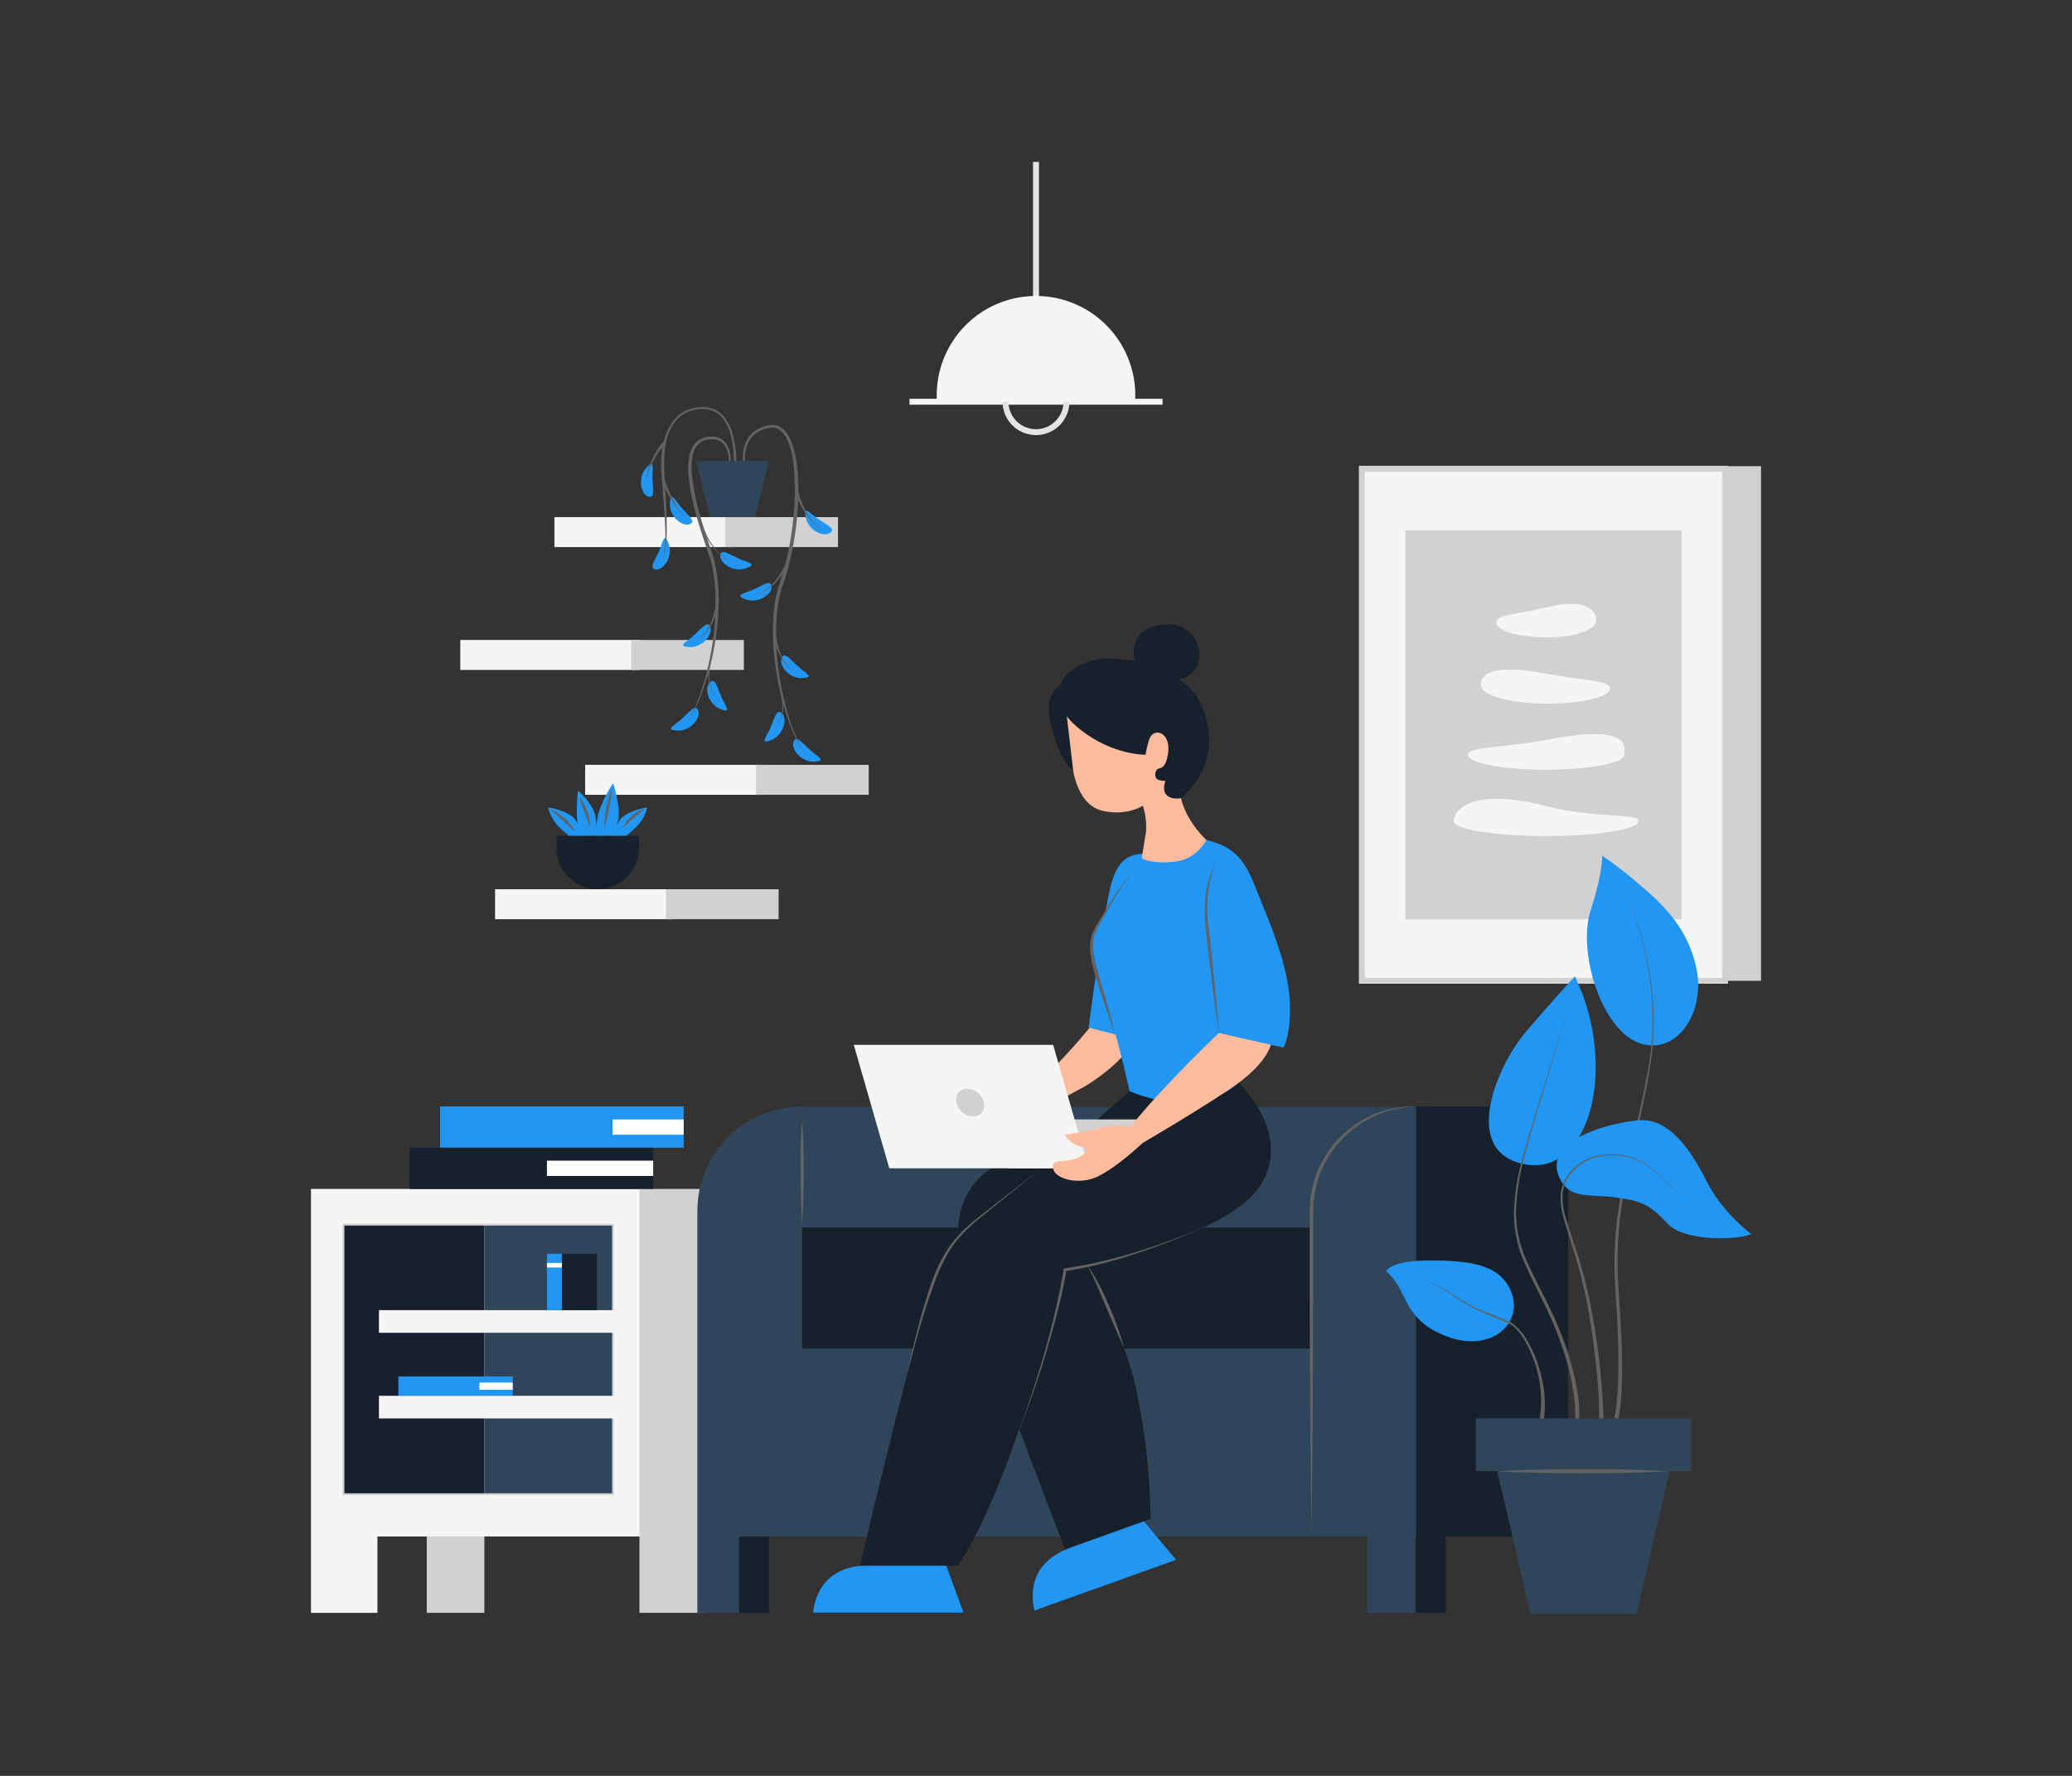 <svg id="Layer_1" data-name="Layer 1" xmlns="http://www.w3.org/2000/svg" viewBox="0 0 700 600"><rect x="0" y="0" width="700" height="600" fill="#333333" stroke="none"/><title>Corporate Illustrations Pack - Scene 7</title><rect x="582.79" y="157.5" width="12.15" height="173.87" fill="#d1d1d1"/><rect x="460.08" y="158.41" width="122.71" height="172.95" fill="#f5f5f5"/><rect x="474.82" y="179.17" width="93.24" height="131.42" fill="#d1d1d1"/><path d="M583.79,332.36H459.08v-175H583.79Zm-122.71-2H581.79v-171H461.08Z" fill="#d1d1d1"/><path d="M539.13,210.28c-.92,2.83-7.52,5.06-16.81,5.06s-16.8-2.26-16.8-5.06,7.82-2.75,16.8-5.06C537.31,201.37,540,207.62,539.13,210.28Z" fill="#f5f5f5"/><path d="M544,232.65c0,2.8-9.68,5.07-21.63,5.07s-20.27-2.62-21.62-5.07c-1.46-2.64-.48-9.35,21.62-5.06C534.05,229.87,544,229.86,544,232.65Z" fill="#f5f5f5"/><path d="M548.77,255c0,2.79-11.84,5.06-26.45,5.06s-26.44-2.27-26.44-5.06S508,252.7,522.32,250C551.41,244.43,548.77,252.23,548.77,255Z" fill="#f5f5f5"/><path d="M553.59,277.4c0,2.8-14,5.06-31.27,5.06s-31.27-2.26-31.27-5.06,4.83-11.85,31.27-5.06C539.05,276.64,553.59,274.61,553.59,277.4Z" fill="#f5f5f5"/><path d="M380.86,354.46c-1.6,3.64-10.48,10.6-15.66,13.3S346,378.56,346,378.56a8.07,8.07,0,0,1-4.29,4.79,39,39,0,0,1-4.33,1.55,5.19,5.19,0,0,1,3.32-5l-5,1.95s.66,2.52-2.89,1.91.86-6.36,4.78-7.29a23.24,23.24,0,0,0,6.11-2.25s7.82-9,13.88-15.16S370,344.93,370,344.93l10.82-2.57v12.1Z" fill="#ffbc9d"/><polygon points="216.03 519.11 216.03 544.92 238.48 544.92 238.48 510.85 216.03 519.11" fill="#d1d1d1"/><polygon points="144.18 519.11 144.18 544.92 163.63 544.92 163.63 510.85 144.18 519.11" fill="#d1d1d1"/><polygon points="218.96 401.69 105.06 401.69 105.06 519.11 105.06 544.92 127.51 544.92 127.51 519.11 218.96 519.11 218.96 401.69" fill="#f5f5f5"/><path d="M207.4,505.13H115.73V413.46H207.4ZM117,503.9h89.21V414.69H117Z" fill="#d1d1d1"/><rect x="116.34" y="414.08" width="47.29" height="90.44" fill="#17212b"/><rect x="163.63" y="414.08" width="43.16" height="90.44" fill="#2f4559"/><rect x="349" y="54.71" width="2" height="59.98" fill="#e3e3e3"/><rect x="307.25" y="134.73" width="85.51" height="2" fill="#f2f3f4"/><path d="M350,147a11.3,11.3,0,1,1,11.3-11.3A11.31,11.31,0,0,1,350,147Zm0-20.6a9.3,9.3,0,1,0,9.3,9.3A9.31,9.31,0,0,0,350,126.43Z" fill="#e3e3e3"/><path d="M383.54,135.73H316.46v-2.21A33.54,33.54,0,0,1,350,100h0a33.54,33.54,0,0,1,33.54,33.54Z" fill="#f5f5f5"/><path d="M301.45,528.93h-8.1c-18.19,0-18.61,15.89-18.61,15.89l50.75,0-5.82-15.87,3-5.45H304.92Z" fill="#2196F3"/><rect x="216.03" y="401.69" width="38.71" height="117.42" fill="#d1d1d1"/><rect x="148.67" y="373.82" width="82.3" height="13.94" fill="#2196F3"/><rect x="206.95" y="378.21" width="24.02" height="5.16" fill="#fff"/><rect x="134.58" y="465.05" width="38.64" height="6.54" fill="#2196F3"/><rect x="161.94" y="467.11" width="11.28" height="2.42" fill="#fff"/><rect x="138.37" y="387.76" width="82.3" height="13.94" fill="#17212b"/><rect x="184.78" y="392.14" width="35.89" height="5.16" fill="#fff"/><rect x="251.81" y="455.61" width="191.21" height="63.5" fill="#2f4559"/><rect x="270.95" y="373.97" width="213.36" height="65.65" fill="#2f4559"/><rect x="251.81" y="414.72" width="191.21" height="40.9" fill="#17212b"/><polygon points="235.6 519.11 235.6 544.92 251.81 544.92 251.81 510.85 235.6 519.11" fill="#2f4559"/><polygon points="461.94 519.11 461.94 544.92 478.15 544.92 478.15 510.85 461.94 519.11" fill="#2f4559"/><rect x="478.36" y="373.82" width="51.36" height="145.29" fill="#17212b"/><path d="M478.36,373.82h0a0,0,0,0,1,0,0V519.11a0,0,0,0,1,0,0H443a0,0,0,0,1,0,0V409.17A35.35,35.35,0,0,1,478.36,373.82Z" fill="#2f4559"/><path d="M478.36,373.82a39.75,39.75,0,0,0-10.12,1.74,38.83,38.83,0,0,0-9.17,4.49,37.91,37.91,0,0,0-7.48,6.88,39.07,39.07,0,0,0-5.25,8.69,38.27,38.27,0,0,0-2.48,9.82c-.26,3.35-.19,6.82-.21,10.26l0,20.68-.05,20.69-.13,20.68c-.06,13.79-.26,27.57-.41,41.36-.15-13.79-.35-27.57-.41-41.36l-.13-20.68-.05-20.69,0-20.68c0-3.44-.1-6.88.21-10.4a35.67,35.67,0,0,1,8.16-19.05,39,39,0,0,1,7.86-6.88,36.26,36.26,0,0,1,9.48-4.27A37.54,37.54,0,0,1,478.36,373.82Z" fill="#636363"/><path d="M359.83,523.47l28.87-10.33a221.45,221.45,0,0,0-5-44.38c-5.21-23.75-23.88-54.68-23.88-54.68l11.48-26.32s-20.94,1.8-30.61,4.38-21.55,14.16-15.36,36.36S359.83,523.47,359.83,523.47Z" fill="#17212b"/><path d="M418.5,365.79s19.36,18.38,6.45,35.9S359.83,429,359.83,429s-16.07,69.56-36.2,100H290.52s15.21-64.39,21.92-86.59,5.36-20.21,24.8-35.63c14.52-11.51,44.36-38.17,44.36-38.17Z" fill="#17212b"/><path d="M381.92,350.85l-14.13-3.68s5.23-40.67,7.75-49,6.38-10.25,13.74-9.67S381.92,350.85,381.92,350.85Z" fill="#2196F3"/><path d="M407.58,283.81s-7.4,11-21.85,6.11c0,0-8.19,11.87-14.42,21.67s-.55,16.64,3.58,30.77,6.71,26.27,6.71,26.27,21.94,10.32,36.9-2.84L429.34,353l4.26.9s2.71-4.45,2.13-15.87-6.19-25-10.07-34.46S419.89,286.67,407.58,283.81Z" fill="#2196F3"/><polygon points="346.5 378.21 388.7 378.21 367.79 394.72 340.7 394.72 346.5 378.21" fill="#d1d1d1"/><polygon points="367.79 394.72 300.44 394.72 288.44 353.01 355.79 353.01 367.79 394.72" fill="#f5f5f5"/><path d="M386.49,514l10.82,13-47.78,17.1s-4.95-15.09,12.18-21.22L386.49,514Z" fill="#2196F3"/><path d="M411.79,349s-19.09,18.13-29.93,31.78a17.91,17.91,0,0,0-8.79,0c-4.37,1.26-13.24,2.58-13.24,2.58s1.12,3.39,6.8,4.39c0,0,1.55,1.77-3,3.58s-8.38-.2-7.87,3.38,8.84,6,15.52,2.58S386,386.17,386,386.17s23-13.41,32.51-20.38S429.34,353,429.34,353Z" fill="#ffbc9d"/><path d="M411.79,349c-.74-4.81-1.38-9.63-2-14.46s-1.16-9.66-1.75-14.5l-.77-7.25a39.18,39.18,0,0,1-.22-7.35,36,36,0,0,1,3.71-14.1,35.22,35.22,0,0,0-2.06,7,41.25,41.25,0,0,0-.83,7.18,44.84,44.84,0,0,0,.35,7.22l.84,7.24c.5,4.84,1.05,9.67,1.5,14.52S411.46,344.15,411.79,349Z" fill="#636363"/><polygon points="552.88 545.29 517.01 545.29 503.27 486.02 566.62 486.02 552.88 545.29" fill="#2f4559"/><rect x="498.58" y="479.23" width="72.73" height="17.82" fill="#2f4559"/><path d="M505.83,497.05c2.42-.16,4.85-.23,7.28-.35l7.28-.19c4.85-.13,9.7-.15,14.55-.17s9.71,0,14.56.17l7.28.19c2.43.12,4.85.19,7.28.35-2.43.16-4.85.23-7.28.35l-7.28.2c-4.85.13-9.7.14-14.56.16s-9.7,0-14.55-.16l-7.28-.2C510.68,497.28,508.25,497.21,505.83,497.05Z" fill="#636363"/><path d="M541.23,289.08s.52,4.91-3.87,18.58,3.36,39.56,16,44.56,22.71-9.72,19.87-24.43-12.38-23-19.61-29.16A132.34,132.34,0,0,0,541.23,289.08Z" fill="#2196F3"/><path d="M548.46,300.44a100.48,100.48,0,0,1,7.46,21.39,102.25,102.25,0,0,1,2.76,22.51c0,1.9,0,3.8-.11,5.69s-.24,3.78-.45,5.67l-.8,5.63-1,5.58c-1.43,7.44-3.15,14.81-4.85,22.18a199.41,199.41,0,0,0-4.14,22.26,130,130,0,0,0-.62,22.58l.73,11.32c.22,3.78.41,7.57.49,11.36s.11,7.59,0,11.39c-.07,1.9-.18,3.8-.36,5.7a35.79,35.79,0,0,1-.88,5.75l-1.35-.43a37.36,37.36,0,0,0,.87-5.45c.19-1.87.3-3.75.39-5.63.17-3.76.19-7.53.13-11.3s-.21-7.55-.4-11.32L545.6,434a131.78,131.78,0,0,1,.81-22.73,200.33,200.33,0,0,1,4.33-22.32c1.76-7.36,3.53-14.71,5-22.12l1.08-5.57.84-5.59c.22-1.88.33-3.76.49-5.64s.1-3.78.16-5.66a102.53,102.53,0,0,0-2.58-22.48A100.71,100.71,0,0,0,548.46,300.44Z" fill="#636363"/><path d="M527.51,399.15c3.49,5.87,9.45,4.26,18.43,5.42s11.68,2.71,17.49,8.9,24,5.42,28.25,3.48c0,0-9.67-7-15.09-17.8s-12.83-21.55-23.06-20.64S519.47,385.6,527.51,399.15Z" fill="#2196F3"/><path d="M575.31,408.44a31.42,31.42,0,0,1-7.26-4.58c-2.24-1.8-4.36-3.74-6.48-5.67s-4.13-4-6.69-5.32a21.89,21.89,0,0,0-8.12-2.47,20.28,20.28,0,0,0-8.41.83,16.12,16.12,0,0,0-7,4.58,13.1,13.1,0,0,0-3.43,7.53,23,23,0,0,0,1.14,8.36c1.62,5.47,3.64,10.86,5.2,16.4a164.39,164.39,0,0,1,3.85,16.82q1.54,8.49,2.44,17.08c.6,5.72,1,11.45,1.15,17.23h-1.42c0-5.69-.42-11.42-1-17.11s-1.29-11.37-2.26-17a162.49,162.49,0,0,0-3.66-16.76c-1.49-5.52-3.45-10.91-5-16.45a23.84,23.84,0,0,1-1.08-8.61,13.69,13.69,0,0,1,3.65-7.82,16.53,16.53,0,0,1,7.27-4.65,21,21,0,0,1,8.59-.77,22.23,22.23,0,0,1,8.21,2.6,19.22,19.22,0,0,1,3.52,2.5l3.16,2.92c2.1,1.95,4.2,3.91,6.41,5.73A31.51,31.51,0,0,0,575.31,408.44Z" fill="#636363"/><path d="M532.07,329.86s-8.13,8.76-17,19.28-22.06,39.94,0,44.2S546.78,360.44,532.07,329.86Z" fill="#2196F3"/><path d="M532.14,479.17a46.91,46.91,0,0,0-.59-9,82.46,82.46,0,0,0-1.87-8.91,110.35,110.35,0,0,0-6.29-17.11c-2.53-5.55-5.43-10.94-7.92-16.56a40.79,40.79,0,0,1-4-17.91,76.37,76.37,0,0,1,2.82-18.16c1.54-5.93,3.39-11.76,5.17-17.62,3.6-11.69,7.21-23.38,11.09-35-3.76,11.64-7.26,23.36-10.75,35.09-1.72,5.87-3.52,11.72-5,17.64a75.75,75.75,0,0,0-2.63,18,40.1,40.1,0,0,0,4.13,17.54c2.52,5.54,5.48,10.92,8.08,16.47A111.91,111.91,0,0,1,530.88,461a86.32,86.32,0,0,1,2,9,47.85,47.85,0,0,1,.68,9.3Z" fill="#636363"/><path d="M468.31,429.5c7.63,6.42,5.18,16.1,20.15,21.91s25.64-3.87,22.43-13.94-13.66-11.61-27.59-11.61S468.31,429.5,468.31,429.5Z" fill="#2196F3"/><path d="M479,431.66a37.28,37.28,0,0,1,8.08,3.42c2.6,1.37,5,3.14,7.48,4.6a57.63,57.63,0,0,0,7.86,3.83l4.08,1.61,2,.81a16.05,16.05,0,0,1,2,.94l.5.29c.16.1.3.23.45.34s.6.47.88.73a18,18,0,0,1,1.51,1.65,17.77,17.77,0,0,1,1.33,1.8l.61.93.56,1a42.83,42.83,0,0,1,3.51,8.14,43.63,43.63,0,0,1,1.83,8.69,37.06,37.06,0,0,1-.08,8.93l-1.4-.22A39.8,39.8,0,0,0,519,462a42.06,42.06,0,0,0-3.27-8l-.52-.95-.58-.91a17,17,0,0,0-1.24-1.77,19.57,19.57,0,0,0-1.41-1.61c-.26-.24-.54-.45-.81-.69a4.54,4.54,0,0,0-.41-.33l-.45-.26a13.29,13.29,0,0,0-1.93-.94l-2-.85L502.25,444a59.68,59.68,0,0,1-7.83-4c-2.52-1.52-4.83-3.33-7.39-4.75A37.43,37.43,0,0,0,479,431.66Z" fill="#636363"/><path d="M270.95,373.82h0a0,0,0,0,1,0,0V519.11a0,0,0,0,1,0,0H235.6a0,0,0,0,1,0,0V409.17A35.35,35.35,0,0,1,270.95,373.82Z" fill="#2f4559"/><path d="M271,378.61c.52,5.91.57,11.82.54,17.73,0,3-.06,5.92-.16,8.87s-.19,5.91-.38,8.87c-.2-3-.31-5.91-.39-8.87s-.14-5.91-.16-8.87C270.37,390.43,270.42,384.52,271,378.61Z" fill="#636363"/><rect x="478.36" y="519.11" width="10.06" height="25.81" fill="#17212b"/><rect x="249.71" y="519.11" width="10.06" height="25.81" fill="#17212b"/><ellipse cx="327.73" cy="372.48" rx="4.22" ry="5.19" transform="translate(-168.36 366.39) rotate(-47.95)" fill="#d1d1d1"/><path d="M363.47,260.77s-3.1-.64-6-8.36S351.4,235,359,231.09s14.07,8.43,14.07,8.43l-6.74,19.91Z" fill="#17212b"/><path d="M359.83,237l2.67,22.85s1.39,11.92,9.69,14,13.9-1.62,13.9-1.62a22.52,22.52,0,0,1,1.05,8.93l-1.41,8.76s3.19,2.21,11.62,1.13c7-.9,10.23-7.24,10.23-7.24s-7.88-7.13-8.92-16.07-2.37-28.92-2.37-28.92l-15.48-3.23Z" fill="#ffbc9d"/><path d="M387.1,255s-11,.28-22.13-8.49-8.05-17.18-1.45-21,10.7-3.26,19.87-2.32c0,0-3.26-10.7,9.65-12.2s17,16.14,5.18,18.52c0,0,8.53,4,10.15,17.94s-9.48,22.25-9.48,22.25-7.39,1.37-5.22-5.93c0,0-4,.46-3.33-2.63s3.09.64,4.27-6.54-5.13-9.47-6.54-4.27S387.1,255,387.1,255Z" fill="#17212b"/><path d="M383.07,293.81c-3,4.13-5.79,8.35-8.35,12.72L371,313.19a15.3,15.3,0,0,0-1.38,3.43,13,13,0,0,0-.31,3.64,36.68,36.68,0,0,0,1.35,7.35c.64,2.43,1.43,4.84,2.13,7.29s1.43,4.87,2.08,7.33,1.3,4.92,1.75,7.43c-1.45-4.87-3.2-9.64-4.8-14.45s-3.36-9.68-3.54-14.92a13.68,13.68,0,0,1,.46-3.91,16.3,16.3,0,0,1,1.56-3.57l3.91-6.56A142.59,142.59,0,0,1,383.07,293.81Z" fill="#636363"/><path d="M406.51,414.72a232.91,232.91,0,0,1-22.82,8.85,153.56,153.56,0,0,1-23.79,5.94l.43-.42c-.88,5-2,10-3.29,14.9s-2.64,9.81-4.12,14.67-3.08,9.68-4.8,14.46-3.51,9.52-5.37,14.24c1.79-4.75,3.53-9.51,5.14-14.33s3.11-9.65,4.55-14.51,2.7-9.78,3.87-14.71,2.24-9.89,3-14.87l.06-.37.36-.05a153.24,153.24,0,0,0,23.78-5.42A235.3,235.3,0,0,0,406.51,414.72Z" fill="#636363"/><path d="M379.77,455.45c-1.08-2.31-2.09-4.63-3.11-6.95l-3-7-3-7c-.5-1.17-1-2.31-1.58-3.46l-.8-1.72q-.43-.84-.84-1.71a52.26,52.26,0,0,1,3.92,6.55c1.19,2.25,2.25,4.57,3.26,6.9s2,4.69,2.82,7.09S379.07,453,379.77,455.45Z" fill="#636363"/><path d="M351.77,394.72,335,408.31c-2.76,2.29-5.65,4.44-8.19,6.95a39.71,39.71,0,0,0-6.63,8.33,59,59,0,0,0-4.45,9.69c-1.21,3.37-2.39,6.76-3.46,10.18-2.15,6.85-4,13.78-5.78,20.74,1.38-7.05,3.15-14,5.12-20.94,1-3.45,2-6.9,3.26-10.29a50.72,50.72,0,0,1,4.59-9.82,39.63,39.63,0,0,1,6.93-8.34c2.64-2.47,5.57-4.57,8.37-6.81Z" fill="#636363"/><rect x="167.25" y="300.44" width="60.53" height="10.12" fill="#f5f5f5"/><rect x="224.99" y="300.44" width="38.06" height="10.12" fill="#d1d1d1"/><rect x="197.68" y="258.41" width="60.53" height="10.12" fill="#f5f5f5"/><rect x="255.43" y="258.41" width="38.06" height="10.12" fill="#d1d1d1"/><rect x="155.5" y="216.22" width="60.53" height="10.12" fill="#f5f5f5"/><rect x="213.24" y="216.22" width="38.06" height="10.12" fill="#d1d1d1"/><rect x="187.31" y="174.71" width="60.53" height="10.12" fill="#f5f5f5"/><rect x="245.06" y="174.71" width="38.06" height="10.12" fill="#d1d1d1"/><path d="M192.34,282.43s-2.06-1.66-3.58-3.13a14.55,14.55,0,0,1-3.58-6.48s7.36.9,9.68,4.81,2.13,4.8,2.13,4.8Z" fill="#2196F3"/><path d="M211.51,282.43s2.06-1.66,3.58-3.13a14.55,14.55,0,0,0,3.58-6.48s-7.36.9-9.68,4.81-2.13,4.8-2.13,4.8Z" fill="#2196F3"/><path d="M197,282.43s-2.13-2.26-2.13-8,.48-7.26.48-7.26,5.23,4.55,5.81,8.8a39.82,39.82,0,0,1,.48,6.42Z" fill="#2196F3"/><path d="M201.63,282.43a19.46,19.46,0,0,1,.87-8.55,40.49,40.49,0,0,1,4.65-9.29s2.9,8.65,1.55,13-1.45,4.8-1.45,4.8Z" fill="#2196F3"/><path d="M194.27,281c-1.43-1.33-2.85-2.58-4.27-3.87-.7-.65-1.43-1.28-2.13-1.95s-1.41-1.31-2.08-2a20.4,20.4,0,0,1,4.87,3.25,17,17,0,0,1,2.05,2.1A9.43,9.43,0,0,1,194.27,281Z" fill="#636363"/><path d="M199.22,279.17c-.28-.87-.61-1.68-.92-2.5l-.93-2.47c-.3-.83-.62-1.65-.9-2.49s-.56-1.69-.77-2.58a18.72,18.72,0,0,1,2.59,4.72,15.75,15.75,0,0,1,.78,2.59A7.37,7.37,0,0,1,199.22,279.17Z" fill="#636363"/><path d="M218,273.29c-1.35,1.08-2.65,2-3.9,3.12-.63.52-1.23,1.07-1.83,1.64s-1.17,1.17-1.81,1.76a10.42,10.42,0,0,1,3-4.16,11.07,11.07,0,0,1,2.11-1.47A8.07,8.07,0,0,1,218,273.29Z" fill="#636363"/><path d="M204.34,279.49a14.33,14.33,0,0,1,0-3.4,31,31,0,0,1,.53-3.34,33.44,33.44,0,0,1,2-6.45,60.56,60.56,0,0,1-1,6.65C205.4,275.14,204.88,277.29,204.34,279.49Z" fill="#636363"/><path d="M201.93,300.44h0A13.94,13.94,0,0,1,188,286.5v-4.07h27.88v4.07A13.94,13.94,0,0,1,201.93,300.44Z" fill="#17212b"/><path d="M225.91,183.71c1.62,4.38-1.92,9.19-4.54,8.66-2.09-.43-.21-2.81,1.33-6.32C224,183.15,224.34,179.46,225.91,183.71Z" fill="#2196F3"/><path d="M226.33,170.06c-.27,4.66,4.53,8.22,6.87,6.95,1.88-1-.61-2.74-3.11-5.65C228,169,226.59,165.54,226.33,170.06Z" fill="#2196F3"/><path d="M218.32,158.11c-3.15,3.44-1.69,9.23.93,9.72,2.1.4,1.26-2.51,1.16-6.34C220.33,158.32,221.38,154.77,218.32,158.11Z" fill="#2196F3"/><path d="M272.23,174.89c.92,4.57,6.46,6.81,8.41,5,1.56-1.46-1.29-2.5-4.45-4.68C273.59,173.4,271.33,170.45,272.23,174.89Z" fill="#2196F3"/><path d="M252,202.5c4.39,1.6,9.18-2,8.63-4.58-.43-2.09-2.8-.2-6.3,1.36C251.43,200.57,247.75,201,252,202.5Z" fill="#2196F3"/><path d="M260.64,250c4.32-1.76,5.48-7.62,3.33-9.19-1.73-1.26-2.22,1.73-3.77,5.24C258.92,249,256.44,251.73,260.64,250Z" fill="#2196F3"/><path d="M271,229.1c-4.66.2-8.15-4.65-6.84-7,1.05-1.86,2.74.66,5.6,3.2C272.08,227.43,275.48,228.91,271,229.1Z" fill="#2196F3"/><path d="M275.05,257.32c-4.66.2-8.15-4.65-6.84-7,1.05-1.87,2.74.65,5.6,3.2C276.18,255.65,279.58,257.13,275.05,257.32Z" fill="#2196F3"/><path d="M251.16,156.55a12.64,12.64,0,0,1,1.5-8.48,9.25,9.25,0,0,1,3.2-3,12.17,12.17,0,0,1,4.18-1.45,5.5,5.5,0,0,1,4.37,1.21A10.22,10.22,0,0,1,267,148.4a30.5,30.5,0,0,1,2.19,8.38,79.86,79.86,0,0,1,.16,17.14,107.57,107.57,0,0,1-2.8,16.9c-.35,1.39-.74,2.77-1.16,4.14s-.94,2.71-1.33,4a45.7,45.7,0,0,0-1.57,8.25,79.51,79.51,0,0,0,.27,16.89,100.36,100.36,0,0,0,3.28,16.64,68.47,68.47,0,0,0,2.81,8,33.74,33.74,0,0,0,1.91,3.8,12,12,0,0,0,2.64,3.3,12.13,12.13,0,0,1-2.8-3.21,35.77,35.77,0,0,1-2-3.75,65.4,65.4,0,0,1-3.08-8,101,101,0,0,1-3.68-16.69,79,79,0,0,1-.46-17.12,47.27,47.27,0,0,1,1.53-8.49c.4-1.41.91-2.73,1.32-4.07s.79-2.7,1.14-4.07a107,107,0,0,0,2.77-16.7,85,85,0,0,0-.08-16.88,28.69,28.69,0,0,0-2-8.08,9.07,9.07,0,0,0-2.29-3.25,4.52,4.52,0,0,0-3.58-1,9.57,9.57,0,0,0-6.83,3.95,12,12,0,0,0-1.57,7.93Z" fill="#636363"/><path d="M266.73,189.68a24.62,24.62,0,0,1-4.49,6.92,18.07,18.07,0,0,1-3.14,2.65,13.18,13.18,0,0,1-3.73,1.63A13.11,13.11,0,0,0,259,199a17.36,17.36,0,0,0,2.91-2.77,23.33,23.33,0,0,0,2.25-3.32,24.54,24.54,0,0,0,1.68-3.61Z" fill="#636363"/><path d="M262.16,212.64a19.71,19.71,0,0,0,.34,4,20.13,20.13,0,0,0,1.11,3.85,16.38,16.38,0,0,0,4.67,6.51,15.81,15.81,0,0,1-2.95-2.83,16.28,16.28,0,0,1-2.18-3.48,20.73,20.73,0,0,1-1.39-3.89,20.27,20.27,0,0,1-.6-4.14Z" fill="#636363"/><path d="M264.35,234.28a17.83,17.83,0,0,1,.35,3.32,18.32,18.32,0,0,1-.25,3.31,13.18,13.18,0,0,1-1,3.16,11,11,0,0,1-1.81,2.75,11.12,11.12,0,0,0,1.69-2.8,13.67,13.67,0,0,0,.83-3.15,17.67,17.67,0,0,0,.11-3.25,17,17,0,0,0-.47-3.2Z" fill="#636363"/><path d="M252,192c-4.38,1.59-9.17-2-8.63-4.58.44-2.1,2.81-.2,6.31,1.36C252.53,190.08,256.22,190.46,252,192Z" fill="#2196F3"/><path d="M243.32,239.54c-4.32-1.76-5.48-7.62-3.33-9.19,1.73-1.26,2.22,1.73,3.77,5.24C245,238.48,247.52,241.24,243.32,239.54Z" fill="#2196F3"/><path d="M233,218.61c4.66.19,8.15-4.65,6.84-7-1-1.86-2.74.66-5.6,3.2C231.88,216.94,228.48,218.42,233,218.61Z" fill="#2196F3"/><path d="M228.91,246.83c4.66.2,8.15-4.65,6.84-7-1.05-1.86-2.74.66-5.6,3.2C227.78,245.16,224.38,246.64,228.91,246.83Z" fill="#2196F3"/><path d="M230.53,245.4a11.16,11.16,0,0,0,2.34-2.78,27.59,27.59,0,0,0,1.72-3.22,54.88,54.88,0,0,0,2.6-6.81,95.76,95.76,0,0,0,3.34-14.18,98,98,0,0,0,1.25-14.5,56.7,56.7,0,0,0-1.61-14.36c-3-9.16-6.47-18.49-7.52-28.32a24.7,24.7,0,0,1,.29-7.47,9.45,9.45,0,0,1,1.54-3.52,6.36,6.36,0,0,1,3.16-2.29,9.33,9.33,0,0,1,3.82-.36,5.49,5.49,0,0,1,3.44,1.77,7.73,7.73,0,0,1,1.65,3.42,16.69,16.69,0,0,1,.35,3.72h-.58c-.07-2.37-.45-4.9-2-6.61a4.66,4.66,0,0,0-3-1.44,8.54,8.54,0,0,0-3.41.41,5.54,5.54,0,0,0-2.64,2A8.51,8.51,0,0,0,234,154a23.49,23.49,0,0,0-.16,7.11,83.73,83.73,0,0,0,3,14.18c.68,2.33,1.42,4.65,2.19,7s1.65,4.58,2.27,7a57.19,57.19,0,0,1,1.49,14.67,88.49,88.49,0,0,1-1.48,14.63,94.06,94.06,0,0,1-3.69,14.2,56.52,56.52,0,0,1-2.85,6.76,28.83,28.83,0,0,1-1.84,3.18A11.06,11.06,0,0,1,230.53,245.4Z" fill="#636363"/><path d="M237.92,178.94a25.12,25.12,0,0,0,1.75,3.62,23.67,23.67,0,0,0,2.33,3.3,17.07,17.07,0,0,0,3,2.74,13.35,13.35,0,0,0,3.63,1.79,13.46,13.46,0,0,1-3.7-1.69,17.78,17.78,0,0,1-3.07-2.68,24.56,24.56,0,0,1-4.35-6.92Z" fill="#636363"/><path d="M242.8,202.12a20.17,20.17,0,0,1-.6,4.13,20.57,20.57,0,0,1-1.39,3.9,16.28,16.28,0,0,1-2.18,3.48,16.07,16.07,0,0,1-2.94,2.83,16.64,16.64,0,0,0,4.67-6.51,20.88,20.88,0,0,0,1.11-3.85,20.49,20.49,0,0,0,.33-4Z" fill="#636363"/><path d="M240.14,223.93a17.9,17.9,0,0,0-.47,3.2,17.68,17.68,0,0,0,.12,3.25,12.85,12.85,0,0,0,.83,3.15,11.08,11.08,0,0,0,1.68,2.8,11.29,11.29,0,0,1-1.81-2.75,13.44,13.44,0,0,1-1-3.16,17.46,17.46,0,0,1-.26-3.31,17.83,17.83,0,0,1,.35-3.32Z" fill="#636363"/><path d="M269.62,165.92a28.89,28.89,0,0,0,1.27,3.85,26.42,26.42,0,0,0,1.8,3.66,18.57,18.57,0,0,0,2.47,3.25,12.53,12.53,0,0,0,3.31,2.4,12.54,12.54,0,0,1-3.49-2.22,19.49,19.49,0,0,1-2.71-3.16,27.64,27.64,0,0,1-2.07-3.63,28.79,28.79,0,0,1-1.55-3.9Z" fill="#636363"/><path d="M247.9,156.48a32.2,32.2,0,0,0-1.25-10.24,15.22,15.22,0,0,0-2.25-4.57,8.2,8.2,0,0,0-4-3,11.07,11.07,0,0,0-5-.32,10.57,10.57,0,0,0-4.74,1.72,11,11,0,0,0-3.48,3.68,16.83,16.83,0,0,0-1.93,4.75,28.32,28.32,0,0,0-.78,5.1,42.48,42.48,0,0,0-.07,5.17c.14,3.49.37,7,.57,10.47s.31,7,.27,10.51a38.67,38.67,0,0,1-1.39,10.39,40.74,40.74,0,0,0,.9-10.39c-.06-3.49-.33-7-.58-10.46s-.56-7-.77-10.47a32,32,0,0,1,1.1-10.53,19.09,19.09,0,0,1,2.13-4.88,12.11,12.11,0,0,1,3.67-3.87,11.2,11.2,0,0,1,5-1.84,11.79,11.79,0,0,1,5.34.33,8.92,8.92,0,0,1,4.31,3.19,15.83,15.83,0,0,1,2.37,4.78,33.82,33.82,0,0,1,1.43,10.49Z" fill="#636363"/><path d="M224.56,162.16a46.88,46.88,0,0,0,2.87,6.74,25,25,0,0,0,1.92,3.13,13,13,0,0,0,2.51,2.68,13.22,13.22,0,0,1-2.71-2.52,26.89,26.89,0,0,1-2.15-3,46.26,46.26,0,0,1-3.38-6.66Z" fill="#636363"/><polygon points="255.11 174.71 239.86 174.71 235.21 155.77 259.76 155.77 255.11 174.71" fill="#2f4559"/><path d="M224.93,149.86a20.76,20.76,0,0,0-2.38,2.86,27.71,27.71,0,0,0-2,3.22,30.78,30.78,0,0,0-1.52,3.48,35,35,0,0,0-1.08,3.66,30.17,30.17,0,0,1,.85-3.74,29.33,29.33,0,0,1,1.3-3.61,28.67,28.67,0,0,1,1.79-3.43,20.91,20.91,0,0,1,2.32-3.15Z" fill="#636363"/><rect x="128.02" y="471.59" width="83.01" height="7.64" fill="#f5f5f5"/><rect x="128.02" y="442.65" width="83.01" height="7.64" fill="#f5f5f5"/><rect x="184.78" y="423.59" width="5.04" height="19.05" fill="#2196F3"/><rect x="189.82" y="423.59" width="11.87" height="19.05" fill="#17212b"/><rect x="184.78" y="426.69" width="5.04" height="1.55" fill="#fff"/></svg>